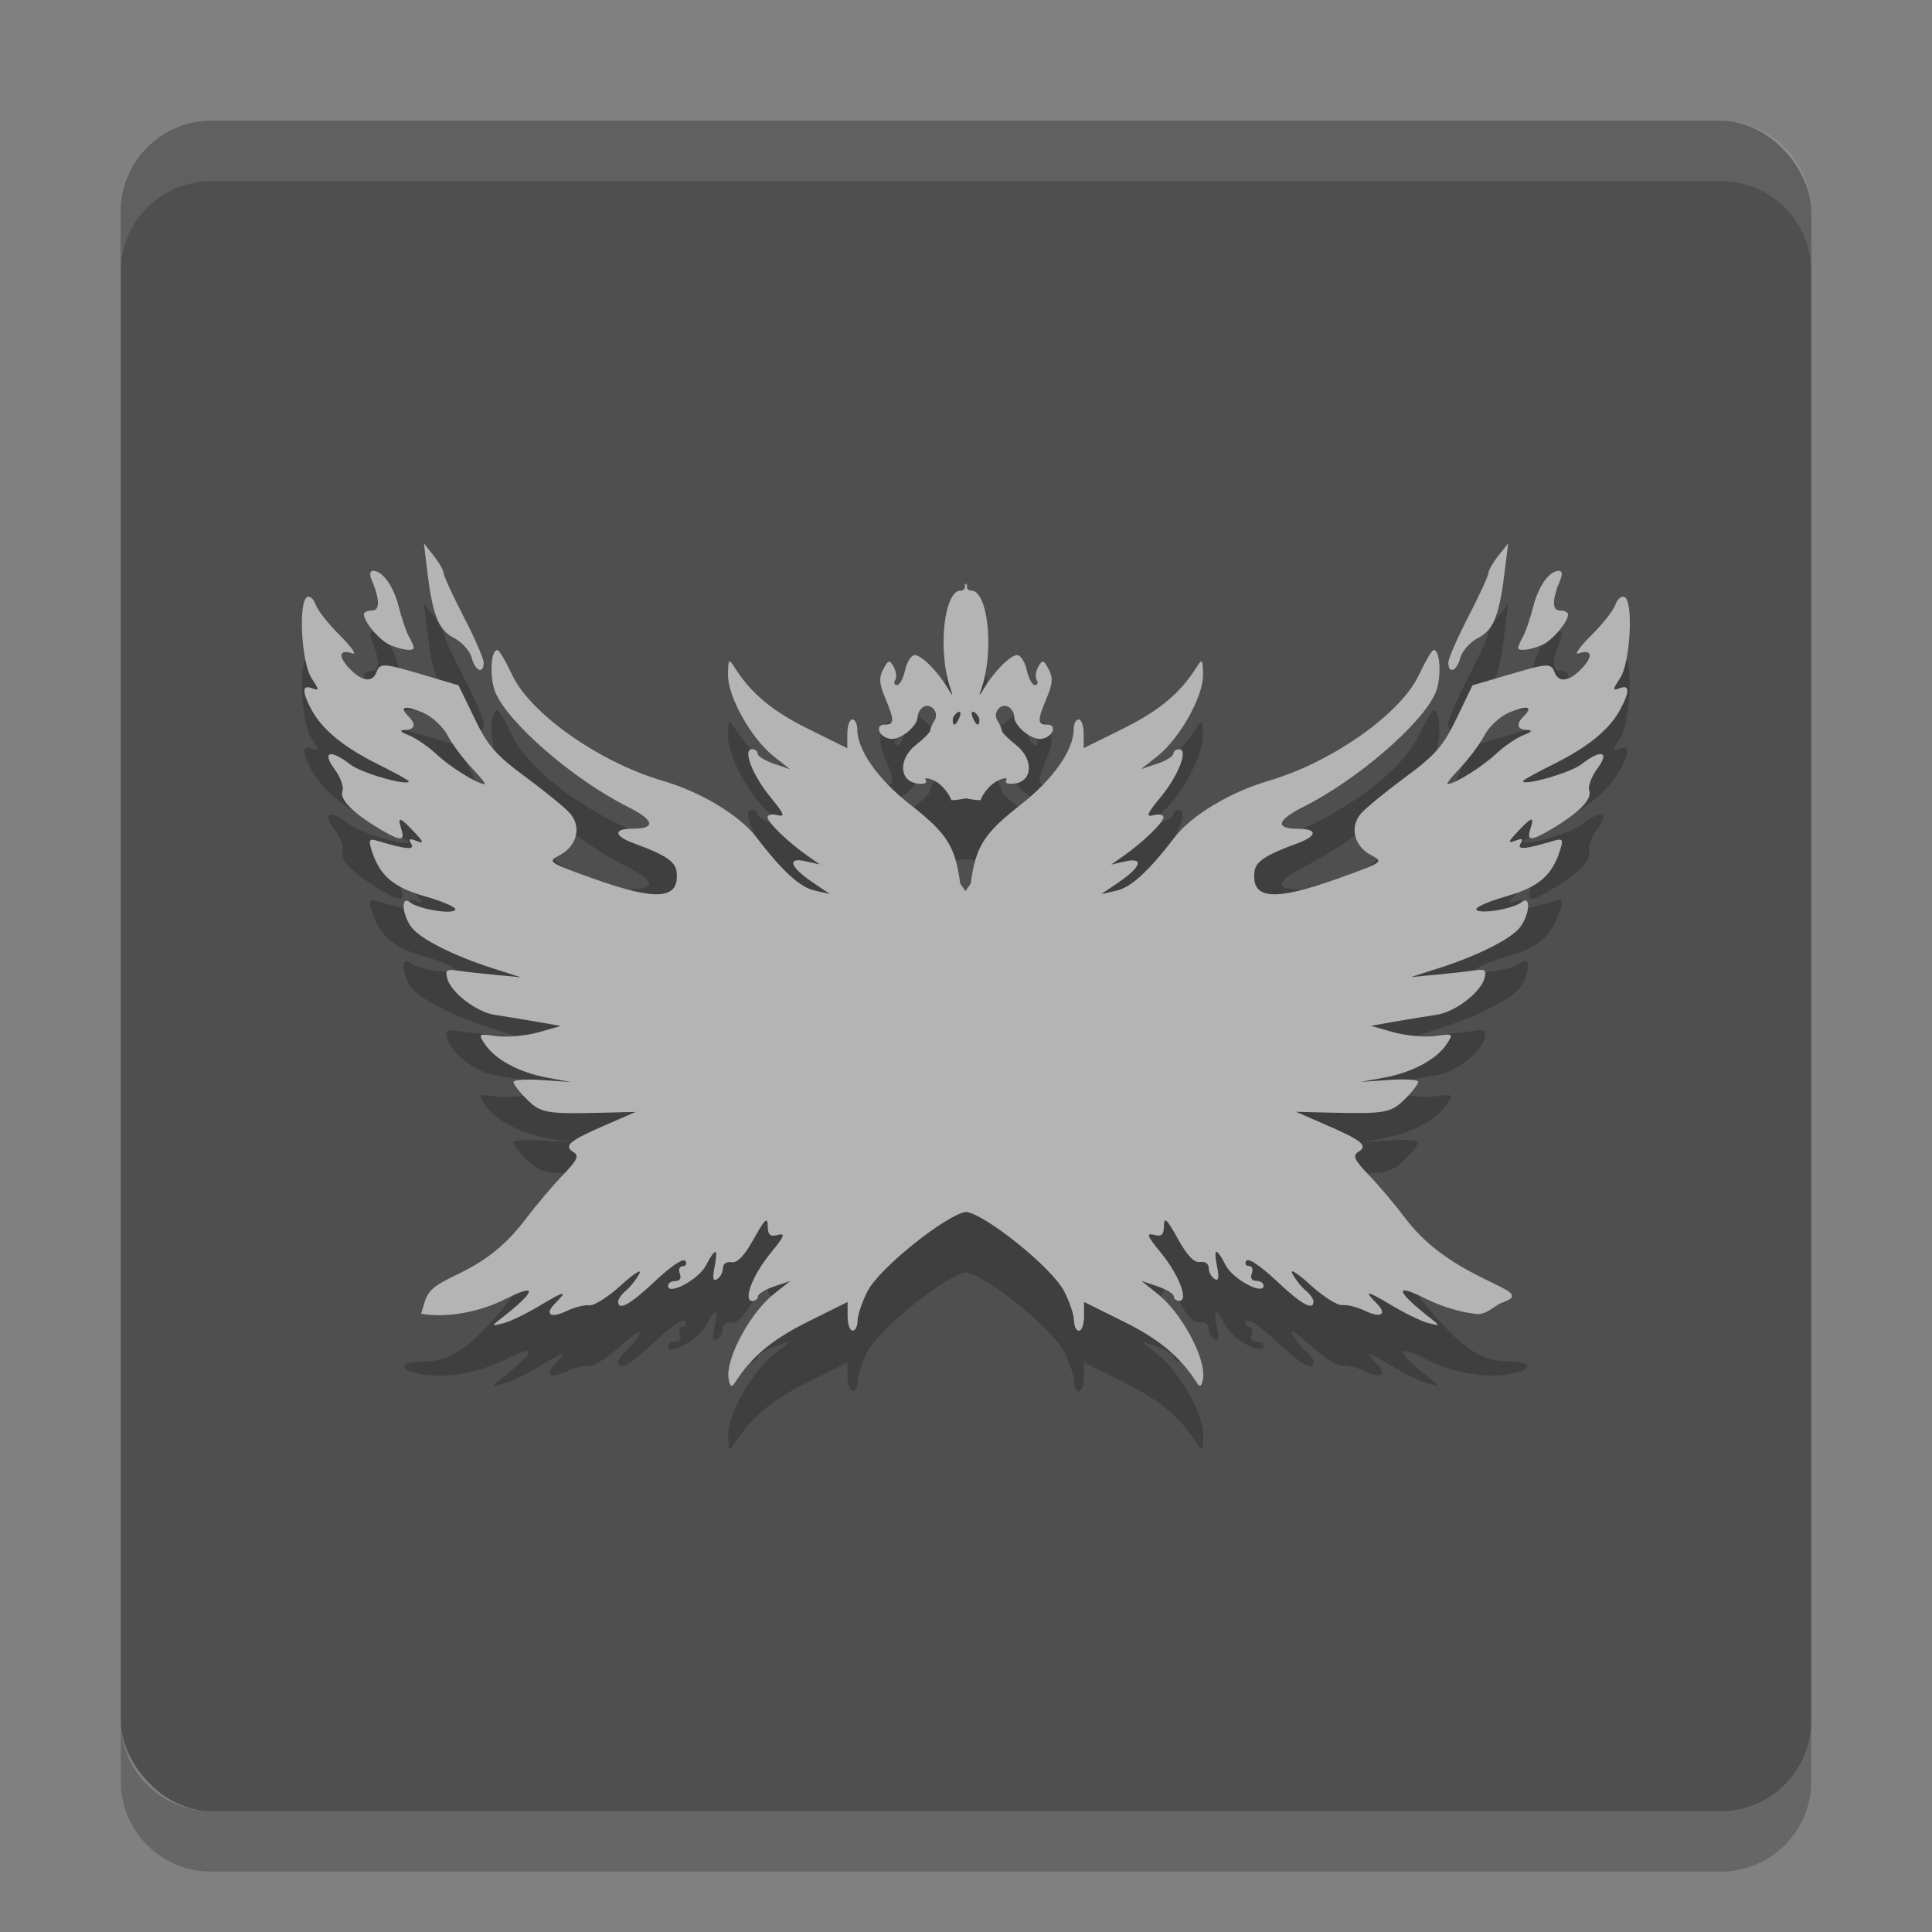 <?xml version="1.0" encoding="UTF-8" standalone="no"?>
<svg
   width="32"
   height="32"
   version="1"
   id="svg400595"
   sodipodi:docname="grid-autosport.svg"
   inkscape:version="1.1.2 (0a00cf5339, 2022-02-04)"
   xmlns:inkscape="http://www.inkscape.org/namespaces/inkscape"
   xmlns:sodipodi="http://sodipodi.sourceforge.net/DTD/sodipodi-0.dtd"
   xmlns="http://www.w3.org/2000/svg"
   xmlns:svg="http://www.w3.org/2000/svg">
  <rect width="100%" height="100%" fill="#808080" stroke="none"/>
  <defs
     id="defs400599" />
  <sodipodi:namedview
     id="namedview400597"
     pagecolor="#ffffff"
     bordercolor="#666666"
     borderopacity="1.0"
     inkscape:pageshadow="2"
     inkscape:pageopacity="0.0"
     inkscape:pagecheckerboard="0"
     showgrid="false"
     inkscape:zoom="25.84375"
     inkscape:cx="15.980653"
     inkscape:cy="16"
     inkscape:window-width="1920"
     inkscape:window-height="1051"
     inkscape:window-x="0"
     inkscape:window-y="29"
     inkscape:window-maximized="1"
     inkscape:current-layer="svg400595" />
  <rect
     fill="#4f4f4f"
     width="28"
     height="28"
     x="2"
     y="2"
     rx="1.5"
     ry="1.5"
     id="rect400585" />
  <path
     opacity=".2"
     d="m7.021 10 0.05 0.412c0.091 0.771 0.187 1.02 0.446 1.153 0.134 0.069 0.267 0.217 0.296 0.33 0.056 0.221 0.198 0.279 0.198 0.08 0-0.067-0.149-0.409-0.331-0.761-0.182-0.352-0.331-0.676-0.332-0.721-0.001-0.045-0.074-0.175-0.164-0.288zm17.959 0-0.164 0.206c-0.089 0.113-0.163 0.243-0.164 0.288-0.001 0.045-0.15 0.369-0.332 0.721s-0.331 0.694-0.331 0.761c0 0.198 0.142 0.14 0.198-0.08 0.029-0.112 0.162-0.26 0.296-0.33 0.26-0.134 0.355-0.382 0.446-1.153zm-18.802 0.454c-0.05 0-0.06 0.06-0.025 0.143 0.14 0.332 0.143 0.515 0.008 0.515-0.073 0-0.134 0.028-0.134 0.063 0 0.13 0.271 0.444 0.443 0.513 0.204 0.082 0.383 0.101 0.383 0.04 0-0.023-0.037-0.108-0.081-0.187-0.044-0.079-0.119-0.299-0.167-0.489-0.087-0.347-0.268-0.598-0.428-0.598zm19.644 0c-0.16 0-0.341 0.252-0.428 0.598-0.048 0.19-0.123 0.41-0.167 0.489-0.044 0.079-0.081 0.163-0.081 0.187 0 0.061 0.181 0.042 0.385-0.04 0.172-0.069 0.441-0.384 0.441-0.513 0-0.035-0.06-0.063-0.134-0.063-0.135 0-0.132-0.183 0.008-0.515 0.035-0.083 0.025-0.143-0.025-0.143zm-9.849 0.204c0.028 0.072 0.002 0.124-0.063 0.124-0.273 0-0.38 0.989-0.174 1.604 0.055 0.165 0.054 0.165-0.046 0-0.166-0.273-0.429-0.536-0.539-0.536-0.057 0-0.129 0.112-0.159 0.248-0.03 0.136-0.089 0.248-0.134 0.248-0.045 0-0.059-0.037-0.031-0.082 0.028-0.045 0.018-0.143-0.025-0.219-0.069-0.123-0.087-0.119-0.172 0.039-0.074 0.137-0.068 0.241 0.03 0.474 0.159 0.378 0.158 0.444-0.005 0.444-0.172 0-0.102 0.199 0.083 0.235 0.163 0.031 0.461-0.205 0.461-0.365 0-0.058 0.042-0.13 0.091-0.161 0.129-0.079 0.273 0.091 0.188 0.224-0.039 0.06-0.07 0.134-0.071 0.164-0.001 0.03-0.106 0.137-0.233 0.236-0.295 0.231-0.286 0.599 0.015 0.642 0.114 0.016 0.173-0.006 0.144-0.053-0.029-0.047 0.032-0.045 0.145 0.008 0.107 0.05 0.233 0.196 0.281 0.322 0.085-0.004 0.164-0.014 0.24-0.031 0.076 0.017 0.155 0.027 0.24 0.031 0.048-0.126 0.176-0.271 0.283-0.322 0.113-0.053 0.173-0.055 0.144-0.008-0.029 0.047 0.032 0.069 0.145 0.053 0.301-0.042 0.308-0.411 0.013-0.642-0.128-0.1-0.232-0.207-0.233-0.236-0.001-0.03-0.033-0.104-0.071-0.164-0.084-0.132 0.059-0.303 0.188-0.224 0.049 0.03 0.091 0.103 0.091 0.161 0 0.16 0.298 0.397 0.461 0.365 0.185-0.036 0.255-0.235 0.083-0.235-0.163 0-0.164-0.066-0.005-0.444 0.098-0.234 0.105-0.337 0.031-0.474-0.085-0.158-0.103-0.162-0.172-0.039-0.042 0.075-0.054 0.174-0.026 0.219 0.028 0.045 0.013 0.082-0.031 0.082s-0.104-0.112-0.134-0.248c-0.03-0.136-0.102-0.248-0.159-0.248-0.109 0-0.373 0.263-0.539 0.536-0.1 0.165-0.102 0.165-0.046 0 0.206-0.615 0.1-1.604-0.174-1.604-0.065 0-0.091-0.052-0.063-0.124-0.009 0.01-0.017 0.02-0.026 0.031-0.009-0.01-0.017-0.02-0.026-0.031zm-10.881 0.23c-0.155 0.054-0.102 1.086 0.069 1.346 0.128 0.194 0.128 0.211 0.008 0.166-0.165-0.063-0.17 0.049-0.017 0.341 0.176 0.336 0.53 0.629 1.102 0.914 0.284 0.141 0.516 0.269 0.516 0.285 0 0.089-0.787-0.136-0.967-0.277-0.329-0.258-0.478-0.216-0.263 0.074 0.098 0.132 0.158 0.297 0.132 0.364-0.052 0.135 0.17 0.362 0.603 0.621 0.361 0.216 0.438 0.218 0.372 0.01-0.069-0.216-0.029-0.208 0.21 0.045 0.164 0.174 0.171 0.201 0.041 0.151-0.117-0.045-0.138-0.033-0.088 0.048 0.066 0.107-0.076 0.094-0.565-0.051-0.128-0.038-0.143-0.014-0.093 0.148 0.134 0.431 0.356 0.622 0.899 0.777 0.293 0.083 0.514 0.182 0.491 0.219-0.051 0.082-0.608-0.011-0.752-0.124-0.149-0.118-0.136 0.185 0.018 0.404 0.138 0.195 0.694 0.479 1.365 0.693l0.454 0.145-0.413-0.039c-0.227-0.021-0.511-0.052-0.631-0.07-0.184-0.028-0.213-0.009-0.177 0.127 0.062 0.236 0.483 0.559 0.79 0.606 0.146 0.022 0.452 0.072 0.679 0.111l0.413 0.072-0.37 0.105c-0.204 0.058-0.513 0.086-0.688 0.063-0.309-0.041-0.314-0.039-0.198 0.135 0.167 0.252 0.567 0.468 1.026 0.553l0.395 0.072-0.476-0.032c-0.261-0.018-0.474-0.004-0.474 0.032 0 0.036 0.098 0.164 0.218 0.283 0.232 0.231 0.324 0.248 1.228 0.227l0.578-0.014-0.496 0.216c-0.602 0.261-0.703 0.345-0.537 0.447 0.101 0.062 0.07 0.131-0.177 0.388-0.165 0.172-0.44 0.496-0.61 0.722-0.772 1.026-1.179 1.358-1.669 1.358-0.426 0-0.468 0.135-0.064 0.211 0.404 0.075 0.955-0.02 1.4-0.244 0.541-0.273 0.507-0.132-0.078 0.325-0.161 0.126-0.16 0.128 0.041 0.077 0.114-0.029 0.384-0.159 0.6-0.29 0.413-0.249 0.478-0.26 0.258-0.04-0.187 0.186-0.077 0.257 0.195 0.125 0.125-0.06 0.292-0.102 0.37-0.092 0.078 0.01 0.316-0.141 0.529-0.336 0.218-0.199 0.349-0.278 0.297-0.182-0.05 0.094-0.151 0.218-0.221 0.277-0.071 0.058-0.127 0.139-0.127 0.179 0 0.161 0.197 0.052 0.616-0.343 0.26-0.245 0.464-0.381 0.496-0.33 0.03 0.048 0.01 0.087-0.043 0.087-0.053 0-0.074 0.056-0.048 0.124 0.029 0.075-0 0.122-0.074 0.122-0.067 0-0.121 0.036-0.121 0.079 0 0.165 0.506-0.104 0.625-0.333 0.161-0.309 0.21-0.302 0.145 0.021-0.037 0.186-0.025 0.243 0.043 0.201 0.053-0.032 0.096-0.115 0.096-0.182 0-0.07 0.061-0.112 0.142-0.098 0.097 0.017 0.215-0.107 0.37-0.388 0.18-0.325 0.228-0.369 0.23-0.216 0.002 0.153 0.036 0.186 0.165 0.153 0.134-0.035 0.114 0.019-0.116 0.298-0.298 0.362-0.464 0.795-0.304 0.795 0.05 0 0.091-0.033 0.091-0.074 0-0.041 0.122-0.116 0.269-0.166l0.268-0.09-0.271 0.214c-0.37 0.293-0.76 0.99-0.755 1.349v0.002c0.004 0.256 0.015 0.27 0.102 0.13 0.273-0.435 0.625-0.729 1.22-1.023l0.654-0.325v0.238c0 0.131 0.037 0.238 0.083 0.238 0.045 0 0.083-0.075 0.083-0.167s0.074-0.311 0.164-0.486c0.2-0.391 1.312-1.27 1.628-1.314 0.302 0.023 1.425 0.918 1.628 1.314 0.09 0.175 0.164 0.393 0.164 0.486 0 0.092 0.037 0.169 0.083 0.169 0.045 0 0.083-0.109 0.083-0.24v-0.238l0.654 0.325c0.595 0.294 0.946 0.588 1.22 1.023 0.088 0.139 0.099 0.126 0.102-0.13v-0.002c0.005-0.36-0.385-1.055-0.755-1.348l-0.271-0.216 0.268 0.09c0.148 0.05 0.269 0.125 0.269 0.166 0 0.041 0.041 0.074 0.091 0.074 0.159 0-0.006-0.432-0.304-0.795-0.229-0.278-0.249-0.332-0.116-0.298 0.129 0.034 0.164 0.001 0.165-0.153 0.002-0.154 0.05-0.108 0.23 0.217 0.155 0.281 0.273 0.403 0.37 0.386 0.081-0.014 0.142 0.028 0.142 0.098 0 0.067 0.043 0.149 0.096 0.182 0.068 0.042 0.08-0.015 0.043-0.201-0.065-0.323-0.015-0.33 0.145-0.021 0.119 0.229 0.625 0.498 0.625 0.333 0-0.043-0.054-0.079-0.121-0.079-0.074 0-0.103-0.047-0.074-0.122 0.026-0.068 0.005-0.124-0.048-0.124-0.053 0-0.073-0.039-0.043-0.087 0.032-0.051 0.236 0.085 0.496 0.33 0.419 0.395 0.616 0.505 0.616 0.344 0-0.04-0.057-0.122-0.127-0.18-0.071-0.058-0.171-0.182-0.221-0.277-0.051-0.096 0.079-0.016 0.297 0.183 0.213 0.195 0.451 0.345 0.529 0.335 0.078-0.01 0.245 0.031 0.37 0.092 0.272 0.131 0.382 0.06 0.195-0.125-0.221-0.22-0.156-0.209 0.258 0.04 0.216 0.13 0.486 0.261 0.6 0.29 0.201 0.051 0.202 0.049 0.041-0.077-0.584-0.457-0.618-0.597-0.078-0.325 0.445 0.224 0.996 0.32 1.4 0.244 0.403-0.075 0.362-0.211-0.064-0.211-0.491 0-0.897-0.33-1.669-1.356-0.17-0.226-0.445-0.552-0.61-0.724-0.246-0.257-0.278-0.325-0.177-0.388 0.165-0.102 0.065-0.186-0.537-0.447l-0.496-0.216 0.578 0.014c0.904 0.021 0.996 0.004 1.228-0.227 0.12-0.119 0.218-0.247 0.218-0.283 0-0.036-0.213-0.05-0.474-0.032l-0.476 0.032 0.395-0.072c0.46-0.085 0.859-0.301 1.026-0.553 0.115-0.174 0.111-0.176-0.198-0.135-0.174 0.023-0.484-0.005-0.688-0.063l-0.37-0.105 0.413-0.072c0.227-0.039 0.533-0.089 0.679-0.111 0.307-0.047 0.728-0.37 0.79-0.606 0.036-0.136 0.007-0.155-0.177-0.127-0.12 0.018-0.404 0.05-0.631 0.071l-0.413 0.039 0.455-0.145c0.671-0.214 1.228-0.498 1.365-0.693 0.154-0.219 0.167-0.522 0.018-0.404-0.144 0.113-0.701 0.206-0.752 0.124-0.023-0.037 0.198-0.135 0.491-0.219 0.543-0.155 0.765-0.344 0.899-0.775 0.051-0.162 0.036-0.188-0.093-0.15-0.489 0.145-0.632 0.158-0.565 0.051 0.05-0.081 0.029-0.093-0.088-0.048-0.129 0.049-0.123 0.023 0.041-0.151 0.239-0.253 0.279-0.261 0.21-0.045-0.067 0.209 0.011 0.206 0.372-0.01 0.433-0.258 0.655-0.486 0.603-0.621-0.026-0.067 0.034-0.231 0.132-0.364 0.215-0.29 0.066-0.332-0.263-0.074-0.179 0.14-0.967 0.366-0.967 0.277 0-0.016 0.232-0.144 0.516-0.285 0.572-0.284 0.926-0.577 1.102-0.914 0.153-0.292 0.149-0.402-0.017-0.339-0.12 0.046-0.12 0.027 0.008-0.167 0.171-0.26 0.225-1.292 0.069-1.346-0.053-0.018-0.118 0.041-0.147 0.13-0.029 0.09-0.209 0.318-0.4 0.508-0.191 0.19-0.287 0.325-0.212 0.299 0.223-0.076 0.251 0.041 0.058 0.246-0.207 0.22-0.384 0.246-0.453 0.068-0.061-0.159-0.108-0.156-0.79 0.047l-0.57 0.167-0.261 0.542c-0.219 0.457-0.349 0.608-0.841 0.972-0.321 0.237-0.654 0.509-0.739 0.603-0.201 0.223-0.124 0.547 0.165 0.698 0.21 0.11 0.197 0.117-0.549 0.384-1.066 0.383-1.446 0.35-1.385-0.121 0.021-0.161 0.197-0.274 0.704-0.458 0.335-0.122 0.348-0.243 0.026-0.243-0.397 0-0.366-0.141 0.079-0.364 0.893-0.446 1.976-1.383 2.19-1.892 0.101-0.241 0.079-0.712-0.033-0.705-0.029 0.002-0.139 0.19-0.246 0.417-0.303 0.642-1.444 1.445-2.491 1.75-0.626 0.183-1.271 0.569-1.547 0.928-0.439 0.572-0.726 0.836-0.973 0.891l-0.248 0.056 0.283-0.191c0.376-0.255 0.432-0.422 0.117-0.351l-0.235 0.053 0.207-0.145c0.32-0.225 0.659-0.554 0.659-0.639 0-0.042-0.073-0.057-0.164-0.034-0.134 0.035-0.112-0.021 0.117-0.299 0.298-0.362 0.464-0.793 0.304-0.793-0.05 0-0.093 0.033-0.093 0.074 0 0.041-0.12 0.116-0.268 0.166l-0.269 0.09 0.273-0.216c0.37-0.293 0.76-0.988 0.755-1.348-0.004-0.256-0.015-0.271-0.102-0.132-0.273 0.435-0.625 0.729-1.22 1.023l-0.655 0.325v-0.238c0-0.131-0.037-0.238-0.083-0.238-0.045 0-0.083 0.075-0.083 0.167 0 0.34-0.342 0.827-0.873 1.242-0.614 0.481-0.747 0.688-0.833 1.312l-0.086 0.122-0.086-0.122c-0.085-0.624-0.217-0.832-0.831-1.312-0.531-0.415-0.874-0.901-0.874-1.24 0-0.092-0.037-0.169-0.083-0.169-0.045 0-0.083 0.109-0.083 0.24v0.238l-0.654-0.325c-0.595-0.294-0.946-0.59-1.22-1.025-0.088-0.139-0.099-0.124-0.102 0.132-0.005 0.36 0.385 1.057 0.755 1.349l0.273 0.216-0.269-0.092c-0.148-0.05-0.268-0.125-0.268-0.166 0-0.041-0.042-0.074-0.093-0.074-0.159 0 0.006 0.431 0.304 0.793 0.229 0.278 0.251 0.334 0.117 0.299-0.09-0.024-0.164-0.007-0.164 0.035 0 0.085 0.339 0.412 0.659 0.637l0.207 0.145-0.235-0.053c-0.315-0.072-0.259 0.096 0.117 0.351l0.283 0.191-0.248-0.056c-0.246-0.057-0.533-0.319-0.972-0.892-0.276-0.359-0.921-0.747-1.547-0.929-1.047-0.306-2.189-1.109-2.491-1.751-0.107-0.226-0.217-0.413-0.246-0.414-0.112-0.007-0.134 0.462-0.033 0.703 0.214 0.509 1.297 1.445 2.19 1.892 0.445 0.223 0.476 0.364 0.079 0.364-0.322 0-0.308 0.121 0.026 0.243 0.508 0.184 0.683 0.299 0.704 0.46 0.061 0.471-0.319 0.503-1.385 0.121-0.746-0.268-0.759-0.276-0.549-0.386 0.289-0.151 0.366-0.475 0.165-0.698-0.085-0.095-0.418-0.366-0.739-0.603-0.492-0.364-0.622-0.515-0.841-0.972l-0.261-0.54-0.57-0.169c-0.682-0.202-0.729-0.206-0.79-0.047-0.069 0.178-0.244 0.152-0.451-0.067-0.193-0.205-0.167-0.32 0.056-0.245 0.075 0.025-0.02-0.111-0.212-0.301-0.191-0.19-0.371-0.419-0.4-0.508-0.029-0.09-0.094-0.149-0.147-0.13zm1.62 1.837c0.044-0.01 0.142 0.014 0.289 0.076 0.151 0.064 0.333 0.231 0.413 0.381 0.078 0.148 0.26 0.391 0.403 0.539v0.002c0.143 0.148 0.236 0.267 0.207 0.265-0.129-0.008-0.569-0.283-0.797-0.497-0.136-0.128-0.343-0.267-0.456-0.312-0.144-0.057-0.162-0.085-0.061-0.088 0.168-0.006 0.187-0.095 0.048-0.233-0.078-0.077-0.09-0.122-0.046-0.132zm18.578 0c0.044 0.01 0.031 0.055-0.046 0.132-0.139 0.138-0.12 0.227 0.048 0.233 0.101 0.003 0.081 0.032-0.063 0.088-0.114 0.045-0.318 0.184-0.455 0.312-0.228 0.214-0.668 0.489-0.797 0.497-0.03 0.002 0.063-0.117 0.207-0.265v-0.002c0.143-0.148 0.323-0.391 0.402-0.539 0.08-0.15 0.262-0.318 0.413-0.381 0.147-0.062 0.247-0.085 0.291-0.076zm-9.429 0.074c0.047-0.029 0.061 0.004 0.033 0.077-0.055 0.143-0.114 0.168-0.114 0.05 0-0.043 0.036-0.099 0.081-0.127zm0.235 0c0.006-0.014 0.021-0.014 0.045 0 0.045 0.028 0.081 0.084 0.081 0.127 0 0.118-0.059 0.093-0.114-0.05-0.014-0.037-0.017-0.063-0.012-0.077z"
     id="path400587" />
  <path
     fill="#b4b4b4"
     d="m 7.021,9 0.05,0.412 c 0.091,0.771 0.187,1.02 0.446,1.153 0.134,0.069 0.267,0.217 0.296,0.33 0.056,0.221 0.198,0.279 0.198,0.08 0,-0.067 -0.149,-0.409 -0.331,-0.761 -0.182,-0.351 -0.331,-0.675 -0.332,-0.72 -0.001,-0.045 -0.074,-0.175 -0.164,-0.288 z m 17.959,0 -0.164,0.206 c -0.089,0.113 -0.163,0.243 -0.164,0.288 -0.001,0.045 -0.15,0.369 -0.332,0.721 -0.182,0.351 -0.331,0.694 -0.331,0.761 0,0.198 0.142,0.14 0.198,-0.08 0.029,-0.112 0.162,-0.26 0.296,-0.33 0.26,-0.134 0.355,-0.382 0.446,-1.153 z M 6.178,9.454 c -0.05,0 -0.06,0.06 -0.025,0.143 0.14,0.332 0.143,0.515 0.008,0.515 -0.073,0 -0.134,0.028 -0.134,0.063 0,0.13 0.271,0.444 0.443,0.513 0.204,0.082 0.383,0.101 0.383,0.04 0,-0.023 -0.037,-0.108 -0.081,-0.187 -0.044,-0.079 -0.119,-0.299 -0.167,-0.489 -0.087,-0.347 -0.268,-0.598 -0.428,-0.598 z m 19.644,0 c -0.16,0 -0.341,0.252 -0.428,0.598 -0.048,0.19 -0.123,0.41 -0.167,0.489 -0.044,0.079 -0.081,0.163 -0.081,0.187 0,0.061 0.181,0.042 0.385,-0.04 0.172,-0.069 0.441,-0.384 0.441,-0.513 0,-0.035 -0.06,-0.063 -0.134,-0.063 -0.135,0 -0.132,-0.183 0.008,-0.515 C 25.882,9.513 25.871,9.454 25.822,9.454 Z m -9.849,0.204 c 0.028,0.072 0.002,0.124 -0.063,0.124 -0.273,0 -0.38,0.989 -0.174,1.604 0.055,0.165 0.054,0.165 -0.046,0 -0.166,-0.273 -0.429,-0.536 -0.539,-0.536 -0.057,0 -0.129,0.112 -0.159,0.248 -0.03,0.136 -0.089,0.248 -0.134,0.248 -0.045,0 -0.059,-0.037 -0.031,-0.082 0.028,-0.045 0.018,-0.143 -0.025,-0.219 -0.069,-0.123 -0.087,-0.119 -0.172,0.039 -0.074,0.137 -0.068,0.241 0.03,0.474 0.159,0.378 0.158,0.444 -0.005,0.444 -0.172,0 -0.102,0.199 0.083,0.235 0.163,0.031 0.461,-0.205 0.461,-0.365 0,-0.058 0.042,-0.13 0.091,-0.161 0.129,-0.079 0.273,0.091 0.188,0.224 -0.039,0.06 -0.07,0.134 -0.071,0.164 -6.94e-4,0.03 -0.106,0.137 -0.233,0.236 -0.295,0.231 -0.286,0.599 0.015,0.642 0.114,0.016 0.173,-0.006 0.144,-0.053 -0.029,-0.047 0.032,-0.045 0.145,0.008 0.107,0.05 0.233,0.196 0.281,0.322 0.085,-0.004 0.164,-0.014 0.24,-0.031 0.076,0.017 0.155,0.027 0.24,0.031 0.048,-0.126 0.176,-0.271 0.283,-0.322 0.113,-0.053 0.173,-0.055 0.144,-0.008 -0.029,0.047 0.032,0.069 0.145,0.053 0.301,-0.042 0.308,-0.411 0.013,-0.642 -0.128,-0.1 -0.232,-0.207 -0.233,-0.236 -5.8e-4,-0.03 -0.033,-0.104 -0.071,-0.164 -0.084,-0.132 0.059,-0.303 0.188,-0.224 0.049,0.03 0.091,0.103 0.091,0.161 0,0.16 0.298,0.397 0.461,0.365 0.185,-0.036 0.255,-0.235 0.083,-0.235 -0.163,0 -0.164,-0.066 -0.005,-0.444 0.098,-0.234 0.105,-0.337 0.031,-0.474 -0.085,-0.158 -0.103,-0.162 -0.172,-0.039 -0.042,0.075 -0.054,0.174 -0.026,0.219 0.028,0.045 0.013,0.082 -0.031,0.082 -0.045,0 -0.104,-0.112 -0.134,-0.248 -0.03,-0.136 -0.102,-0.248 -0.159,-0.248 -0.109,0 -0.373,0.263 -0.539,0.536 -0.1,0.165 -0.102,0.165 -0.046,0 0.206,-0.615 0.1,-1.604 -0.174,-1.604 -0.065,0 -0.091,-0.052 -0.063,-0.124 -0.009,0.01 -0.017,0.02 -0.026,0.031 C 15.99,9.678 15.982,9.668 15.973,9.658 Z m -10.881,0.23 c -0.155,0.054 -0.102,1.086 0.069,1.346 0.128,0.194 0.128,0.211 0.008,0.166 -0.165,-0.063 -0.17,0.049 -0.017,0.341 0.176,0.336 0.53,0.629 1.102,0.914 0.284,0.141 0.516,0.269 0.516,0.285 0,0.089 -0.787,-0.136 -0.967,-0.277 -0.329,-0.258 -0.478,-0.216 -0.263,0.074 0.098,0.132 0.158,0.297 0.132,0.364 -0.052,0.135 0.17,0.362 0.603,0.621 0.361,0.216 0.438,0.218 0.372,0.01 -0.069,-0.216 -0.029,-0.208 0.21,0.045 0.164,0.174 0.171,0.201 0.041,0.151 -0.117,-0.045 -0.138,-0.033 -0.088,0.048 0.066,0.107 -0.076,0.094 -0.565,-0.051 -0.128,-0.038 -0.143,-0.014 -0.093,0.148 0.134,0.431 0.356,0.622 0.899,0.777 0.293,0.083 0.514,0.182 0.491,0.219 -0.051,0.082 -0.608,-0.011 -0.752,-0.124 -0.149,-0.118 -0.136,0.185 0.018,0.404 0.138,0.195 0.694,0.479 1.365,0.693 l 0.455,0.145 -0.413,-0.039 c -0.227,-0.021 -0.511,-0.052 -0.631,-0.071 -0.184,-0.028 -0.213,-0.009 -0.177,0.127 0.062,0.236 0.483,0.559 0.79,0.606 0.146,0.022 0.452,0.072 0.679,0.111 l 0.413,0.072 -0.37,0.105 c -0.204,0.058 -0.513,0.086 -0.688,0.063 -0.309,-0.041 -0.314,-0.039 -0.198,0.135 0.167,0.252 0.567,0.468 1.026,0.553 l 0.395,0.072 -0.476,-0.032 c -0.261,-0.018 -0.474,-0.004 -0.474,0.032 0,0.036 0.098,0.164 0.218,0.283 0.232,0.231 0.324,0.248 1.228,0.227 l 0.578,-0.014 -0.496,0.216 c -0.602,0.261 -0.703,0.345 -0.537,0.447 0.101,0.062 0.07,0.131 -0.177,0.388 -0.165,0.172 -0.44,0.496 -0.61,0.722 -0.772,1.026 -1.526,0.888 -1.669,1.358 l -0.064,0.211 c 0.404,0.075 0.955,-0.02 1.4,-0.244 0.541,-0.273 0.507,-0.132 -0.078,0.325 -0.161,0.126 -0.16,0.128 0.041,0.077 0.114,-0.029 0.384,-0.159 0.6,-0.29 0.413,-0.249 0.478,-0.26 0.258,-0.04 -0.187,0.186 -0.077,0.257 0.195,0.125 0.125,-0.06 0.292,-0.102 0.37,-0.092 0.078,0.01 0.316,-0.141 0.529,-0.336 0.218,-0.199 0.349,-0.278 0.297,-0.182 -0.05,0.094 -0.151,0.218 -0.221,0.277 -0.071,0.058 -0.127,0.139 -0.127,0.179 0,0.161 0.197,0.052 0.616,-0.343 0.26,-0.245 0.464,-0.381 0.496,-0.33 0.03,0.048 0.01,0.087 -0.043,0.087 -0.053,0 -0.074,0.056 -0.048,0.124 0.029,0.075 -4.51e-4,0.122 -0.074,0.122 -0.067,0 -0.121,0.036 -0.121,0.079 0,0.165 0.506,-0.104 0.625,-0.333 0.161,-0.309 0.21,-0.302 0.145,0.021 -0.037,0.186 -0.025,0.243 0.043,0.201 0.053,-0.032 0.096,-0.115 0.096,-0.182 0,-0.07 0.061,-0.112 0.142,-0.098 0.097,0.017 0.215,-0.107 0.37,-0.388 0.18,-0.325 0.228,-0.369 0.23,-0.216 0.002,0.153 0.036,0.186 0.165,0.153 0.134,-0.035 0.114,0.019 -0.116,0.298 -0.298,0.362 -0.464,0.795 -0.304,0.795 0.05,0 0.091,-0.033 0.091,-0.074 0,-0.041 0.122,-0.116 0.269,-0.166 l 0.268,-0.09 -0.271,0.214 c -0.37,0.293 -0.76,0.99 -0.755,1.349 v 0.002 c 0,-0.002 0.015,0.27 0.102,0.13 0.273,-0.435 0.625,-0.729 1.22,-1.023 l 0.654,-0.325 V 21.802 c 0,0.131 0.037,0.238 0.083,0.238 0.045,0 0.083,-0.075 0.083,-0.167 0,-0.092 0.074,-0.311 0.164,-0.486 0.2,-0.391 1.312,-1.27 1.628,-1.314 0.302,0.023 1.425,0.918 1.628,1.314 0.09,0.175 0.164,0.393 0.164,0.486 0,0.092 0.037,0.169 0.083,0.169 0.045,0 0.083,-0.109 0.083,-0.24 v -0.238 l 0.654,0.325 c 0.595,0.294 0.946,0.588 1.22,1.023 0.088,0.139 0.102,-0.132 0.102,-0.13 v -0.002 c 0.005,-0.36 -0.385,-1.055 -0.755,-1.348 l -0.271,-0.216 0.268,0.09 c 0.148,0.05 0.269,0.125 0.269,0.166 0,0.041 0.041,0.074 0.091,0.074 0.159,0 -0.006,-0.432 -0.304,-0.795 -0.229,-0.278 -0.249,-0.332 -0.116,-0.298 0.129,0.034 0.164,6.2e-4 0.165,-0.153 0.002,-0.154 0.05,-0.108 0.23,0.217 0.155,0.281 0.273,0.403 0.37,0.386 0.081,-0.014 0.142,0.028 0.142,0.098 0,0.067 0.043,0.149 0.096,0.182 0.068,0.042 0.08,-0.015 0.043,-0.201 -0.065,-0.323 -0.015,-0.33 0.145,-0.021 0.119,0.229 0.625,0.498 0.625,0.333 0,-0.043 -0.054,-0.079 -0.121,-0.079 -0.074,0 -0.103,-0.047 -0.074,-0.122 0.026,-0.068 0.005,-0.124 -0.048,-0.124 -0.053,0 -0.073,-0.039 -0.043,-0.087 0.032,-0.051 0.236,0.085 0.496,0.33 0.419,0.395 0.616,0.505 0.616,0.344 0,-0.04 -0.057,-0.122 -0.127,-0.18 -0.071,-0.058 -0.171,-0.182 -0.221,-0.277 -0.051,-0.096 0.079,-0.016 0.297,0.183 0.213,0.195 0.451,0.345 0.529,0.335 0.078,-0.01 0.245,0.031 0.37,0.092 0.272,0.131 0.382,0.06 0.195,-0.125 -0.221,-0.22 -0.156,-0.209 0.258,0.04 0.216,0.13 0.486,0.261 0.6,0.29 0.201,0.051 0.202,0.049 0.041,-0.077 -0.584,-0.457 -0.618,-0.597 -0.078,-0.325 0.255,0.128 0.544,0.215 0.821,0.251 0.207,0.027 0.342,-0.185 0.515,-0.217 -0.506,-0.095 -0.617,0.273 0,0 0.449,-0.198 -0.897,-0.33 -1.669,-1.356 -0.17,-0.226 -0.445,-0.552 -0.61,-0.724 -0.246,-0.257 -0.278,-0.325 -0.177,-0.388 0.165,-0.102 0.065,-0.186 -0.537,-0.447 l -0.496,-0.216 0.578,0.014 c 0.904,0.021 0.996,0.004 1.228,-0.227 0.12,-0.119 0.218,-0.247 0.218,-0.283 0,-0.036 -0.213,-0.05 -0.474,-0.032 l -0.476,0.032 0.395,-0.072 c 0.46,-0.085 0.859,-0.301 1.026,-0.553 0.115,-0.174 0.111,-0.176 -0.198,-0.135 -0.174,0.023 -0.484,-0.005 -0.688,-0.063 l -0.37,-0.105 0.414,-0.073 c 0.227,-0.039 0.533,-0.089 0.679,-0.111 0.307,-0.047 0.728,-0.37 0.79,-0.606 0.036,-0.136 0.007,-0.155 -0.177,-0.127 -0.12,0.018 -0.404,0.05 -0.631,0.071 l -0.413,0.039 0.455,-0.145 c 0.671,-0.214 1.228,-0.498 1.365,-0.693 0.154,-0.219 0.167,-0.522 0.018,-0.404 -0.144,0.113 -0.701,0.206 -0.752,0.124 -0.023,-0.037 0.198,-0.135 0.491,-0.219 0.543,-0.155 0.765,-0.344 0.899,-0.775 0.051,-0.162 0.036,-0.188 -0.093,-0.15 -0.489,0.145 -0.632,0.158 -0.565,0.051 0.05,-0.081 0.029,-0.093 -0.088,-0.048 -0.129,0.049 -0.123,0.023 0.041,-0.151 0.239,-0.253 0.279,-0.261 0.21,-0.045 -0.067,0.209 0.011,0.206 0.372,-0.01 0.433,-0.258 0.655,-0.486 0.603,-0.621 -0.026,-0.067 0.034,-0.231 0.132,-0.364 0.215,-0.29 0.066,-0.332 -0.263,-0.074 -0.179,0.14 -0.967,0.366 -0.967,0.277 0,-0.016 0.232,-0.144 0.516,-0.285 0.572,-0.284 0.926,-0.577 1.102,-0.914 0.153,-0.292 0.149,-0.402 -0.017,-0.339 -0.12,0.046 -0.12,0.027 0.008,-0.167 0.171,-0.26 0.225,-1.292 0.069,-1.346 -0.053,-0.018 -0.118,0.041 -0.147,0.13 -0.029,0.09 -0.209,0.318 -0.4,0.508 -0.191,0.19 -0.287,0.325 -0.212,0.299 0.223,-0.076 0.251,0.041 0.058,0.246 -0.207,0.22 -0.384,0.246 -0.453,0.068 -0.061,-0.159 -0.108,-0.156 -0.79,0.047 l -0.57,0.167 -0.261,0.542 c -0.219,0.457 -0.349,0.608 -0.841,0.972 -0.321,0.237 -0.654,0.509 -0.739,0.603 -0.201,0.223 -0.124,0.547 0.165,0.698 0.21,0.11 0.197,0.117 -0.549,0.384 -1.066,0.383 -1.446,0.35 -1.385,-0.121 0.021,-0.161 0.197,-0.274 0.704,-0.458 0.335,-0.122 0.348,-0.243 0.026,-0.243 -0.397,0 -0.366,-0.141 0.079,-0.364 0.893,-0.446 1.976,-1.383 2.19,-1.892 0.101,-0.241 0.079,-0.712 -0.033,-0.705 -0.029,0.002 -0.139,0.19 -0.246,0.417 -0.303,0.642 -1.444,1.445 -2.491,1.75 -0.626,0.183 -1.271,0.569 -1.547,0.928 -0.439,0.572 -0.726,0.836 -0.973,0.891 l -0.248,0.056 0.283,-0.191 c 0.376,-0.255 0.432,-0.422 0.117,-0.351 l -0.235,0.053 0.207,-0.145 c 0.32,-0.225 0.659,-0.554 0.659,-0.639 0,-0.042 -0.073,-0.057 -0.164,-0.034 -0.134,0.035 -0.112,-0.021 0.117,-0.299 0.298,-0.362 0.464,-0.793 0.304,-0.793 -0.05,0 -0.093,0.033 -0.093,0.074 0,0.041 -0.12,0.116 -0.268,0.166 l -0.269,0.09 0.273,-0.216 c 0.37,-0.293 0.76,-0.988 0.755,-1.348 -0.004,-0.256 -0.015,-0.271 -0.102,-0.132 -0.273,0.435 -0.625,0.729 -1.22,1.023 l -0.655,0.325 v -0.238 c 0,-0.131 -0.037,-0.238 -0.083,-0.238 -0.045,0 -0.083,0.075 -0.083,0.167 0,0.34 -0.342,0.827 -0.873,1.242 -0.614,0.481 -0.747,0.688 -0.833,1.312 l -0.086,0.122 -0.086,-0.122 c -0.085,-0.624 -0.217,-0.832 -0.831,-1.312 -0.531,-0.415 -0.874,-0.901 -0.874,-1.24 0,-0.092 -0.037,-0.169 -0.083,-0.169 -0.045,0 -0.083,0.109 -0.083,0.24 v 0.238 l -0.654,-0.325 c -0.595,-0.294 -0.946,-0.59 -1.22,-1.025 -0.088,-0.139 -0.099,-0.124 -0.102,0.132 -0.005,0.36 0.385,1.057 0.755,1.349 l 0.273,0.216 -0.269,-0.092 c -0.148,-0.05 -0.268,-0.125 -0.268,-0.166 0,-0.041 -0.042,-0.074 -0.093,-0.074 -0.159,0 0.006,0.431 0.304,0.793 0.229,0.278 0.251,0.334 0.117,0.299 -0.09,-0.024 -0.164,-0.007 -0.164,0.035 0,0.085 0.339,0.412 0.659,0.637 l 0.207,0.145 -0.235,-0.053 c -0.315,-0.072 -0.259,0.096 0.117,0.351 l 0.283,0.191 -0.248,-0.056 c -0.247,-0.055 -0.534,-0.317 -0.973,-0.89 -0.276,-0.359 -0.921,-0.747 -1.547,-0.929 -1.047,-0.306 -2.189,-1.109 -2.491,-1.75 -0.107,-0.227 -0.217,-0.414 -0.246,-0.415 -0.112,-0.007 -0.134,0.462 -0.033,0.703 0.214,0.509 1.297,1.445 2.19,1.892 0.445,0.223 0.476,0.364 0.079,0.364 -0.322,0 -0.308,0.121 0.026,0.243 0.508,0.184 0.683,0.299 0.704,0.46 0.061,0.471 -0.319,0.503 -1.385,0.121 -0.746,-0.268 -0.759,-0.276 -0.549,-0.386 0.289,-0.151 0.366,-0.475 0.165,-0.698 -0.085,-0.095 -0.418,-0.366 -0.739,-0.603 -0.492,-0.364 -0.622,-0.515 -0.841,-0.972 l -0.261,-0.54 -0.57,-0.169 c -0.682,-0.202 -0.729,-0.206 -0.79,-0.047 -0.069,0.179 -0.244,0.152 -0.451,-0.067 -0.193,-0.205 -0.167,-0.32 0.056,-0.245 0.075,0.026 -0.02,-0.11 -0.212,-0.301 -0.191,-0.19 -0.371,-0.418 -0.4,-0.508 -0.029,-0.09 -0.094,-0.148 -0.147,-0.13 z m 1.62,1.837 c 0.044,-0.01 0.142,0.014 0.289,0.076 0.151,0.064 0.333,0.231 0.413,0.381 0.078,0.148 0.26,0.391 0.403,0.539 v 0.002 c 0.143,0.148 0.236,0.267 0.207,0.265 -0.129,-0.009 -0.569,-0.284 -0.797,-0.498 -0.136,-0.128 -0.343,-0.267 -0.456,-0.312 -0.144,-0.057 -0.162,-0.085 -0.061,-0.088 C 6.878,12.083 6.897,11.995 6.758,11.856 6.68,11.779 6.668,11.734 6.712,11.724 Z m 18.578,0 c 0.044,0.01 0.031,0.055 -0.046,0.132 -0.139,0.138 -0.12,0.227 0.048,0.233 0.101,0.003 0.081,0.032 -0.063,0.088 -0.114,0.045 -0.318,0.184 -0.455,0.312 -0.228,0.214 -0.668,0.489 -0.797,0.497 -0.03,0.002 0.063,-0.117 0.207,-0.265 v -0.002 c 0.143,-0.148 0.323,-0.391 0.402,-0.539 0.08,-0.15 0.262,-0.318 0.413,-0.381 0.147,-0.062 0.247,-0.085 0.291,-0.076 z m -9.429,0.074 c 0.047,-0.029 0.061,0.004 0.033,0.077 -0.055,0.143 -0.114,0.168 -0.114,0.05 0,-0.043 0.036,-0.099 0.081,-0.127 z m 0.235,0 c 0.006,-0.014 0.021,-0.014 0.045,0 0.045,0.028 0.081,0.084 0.081,0.127 0,0.118 -0.059,0.093 -0.114,-0.05 -0.014,-0.037 -0.017,-0.063 -0.012,-0.077 z"
     id="path400589"
     sodipodi:nodetypes="ccccscccccccssccccccsscsccccsssscsscsscsccscsccccscscccccccccccccccccscsccccscsccscccccccccsccccccccccccccccccccccccccccsccccsccscccscssccccsccscssccsscccccssccccccccssssccsssccscccccsscccccscccsscscssccscccscscscsccsccccsccccccccccccccccccccscccccccsccsccscccsccccccccsssccsccccccccsscsscccccccssscccccssscccccccssccsccccccccccccsccccccccccccccccccccccccccccccccccccccccccscccscc" />
  <path
     fill="#fff"
     opacity=".1"
     d="m3.5 2c-0.831 0-1.5 0.669-1.5 1.5v1c0-0.831 0.669-1.5 1.5-1.5h25c0.831 0 1.5 0.669 1.5 1.5v-1c0-0.831-0.669-1.5-1.5-1.5h-25z"
     id="path400591" />
  <path
     opacity=".2"
     d="m2 28.5v1c0 0.831 0.669 1.5 1.5 1.5h25c0.831 0 1.5-0.669 1.5-1.5v-1c0 0.831-0.669 1.5-1.5 1.5h-25c-0.831 0-1.5-0.669-1.5-1.5z"
     id="path400593" />
</svg>
